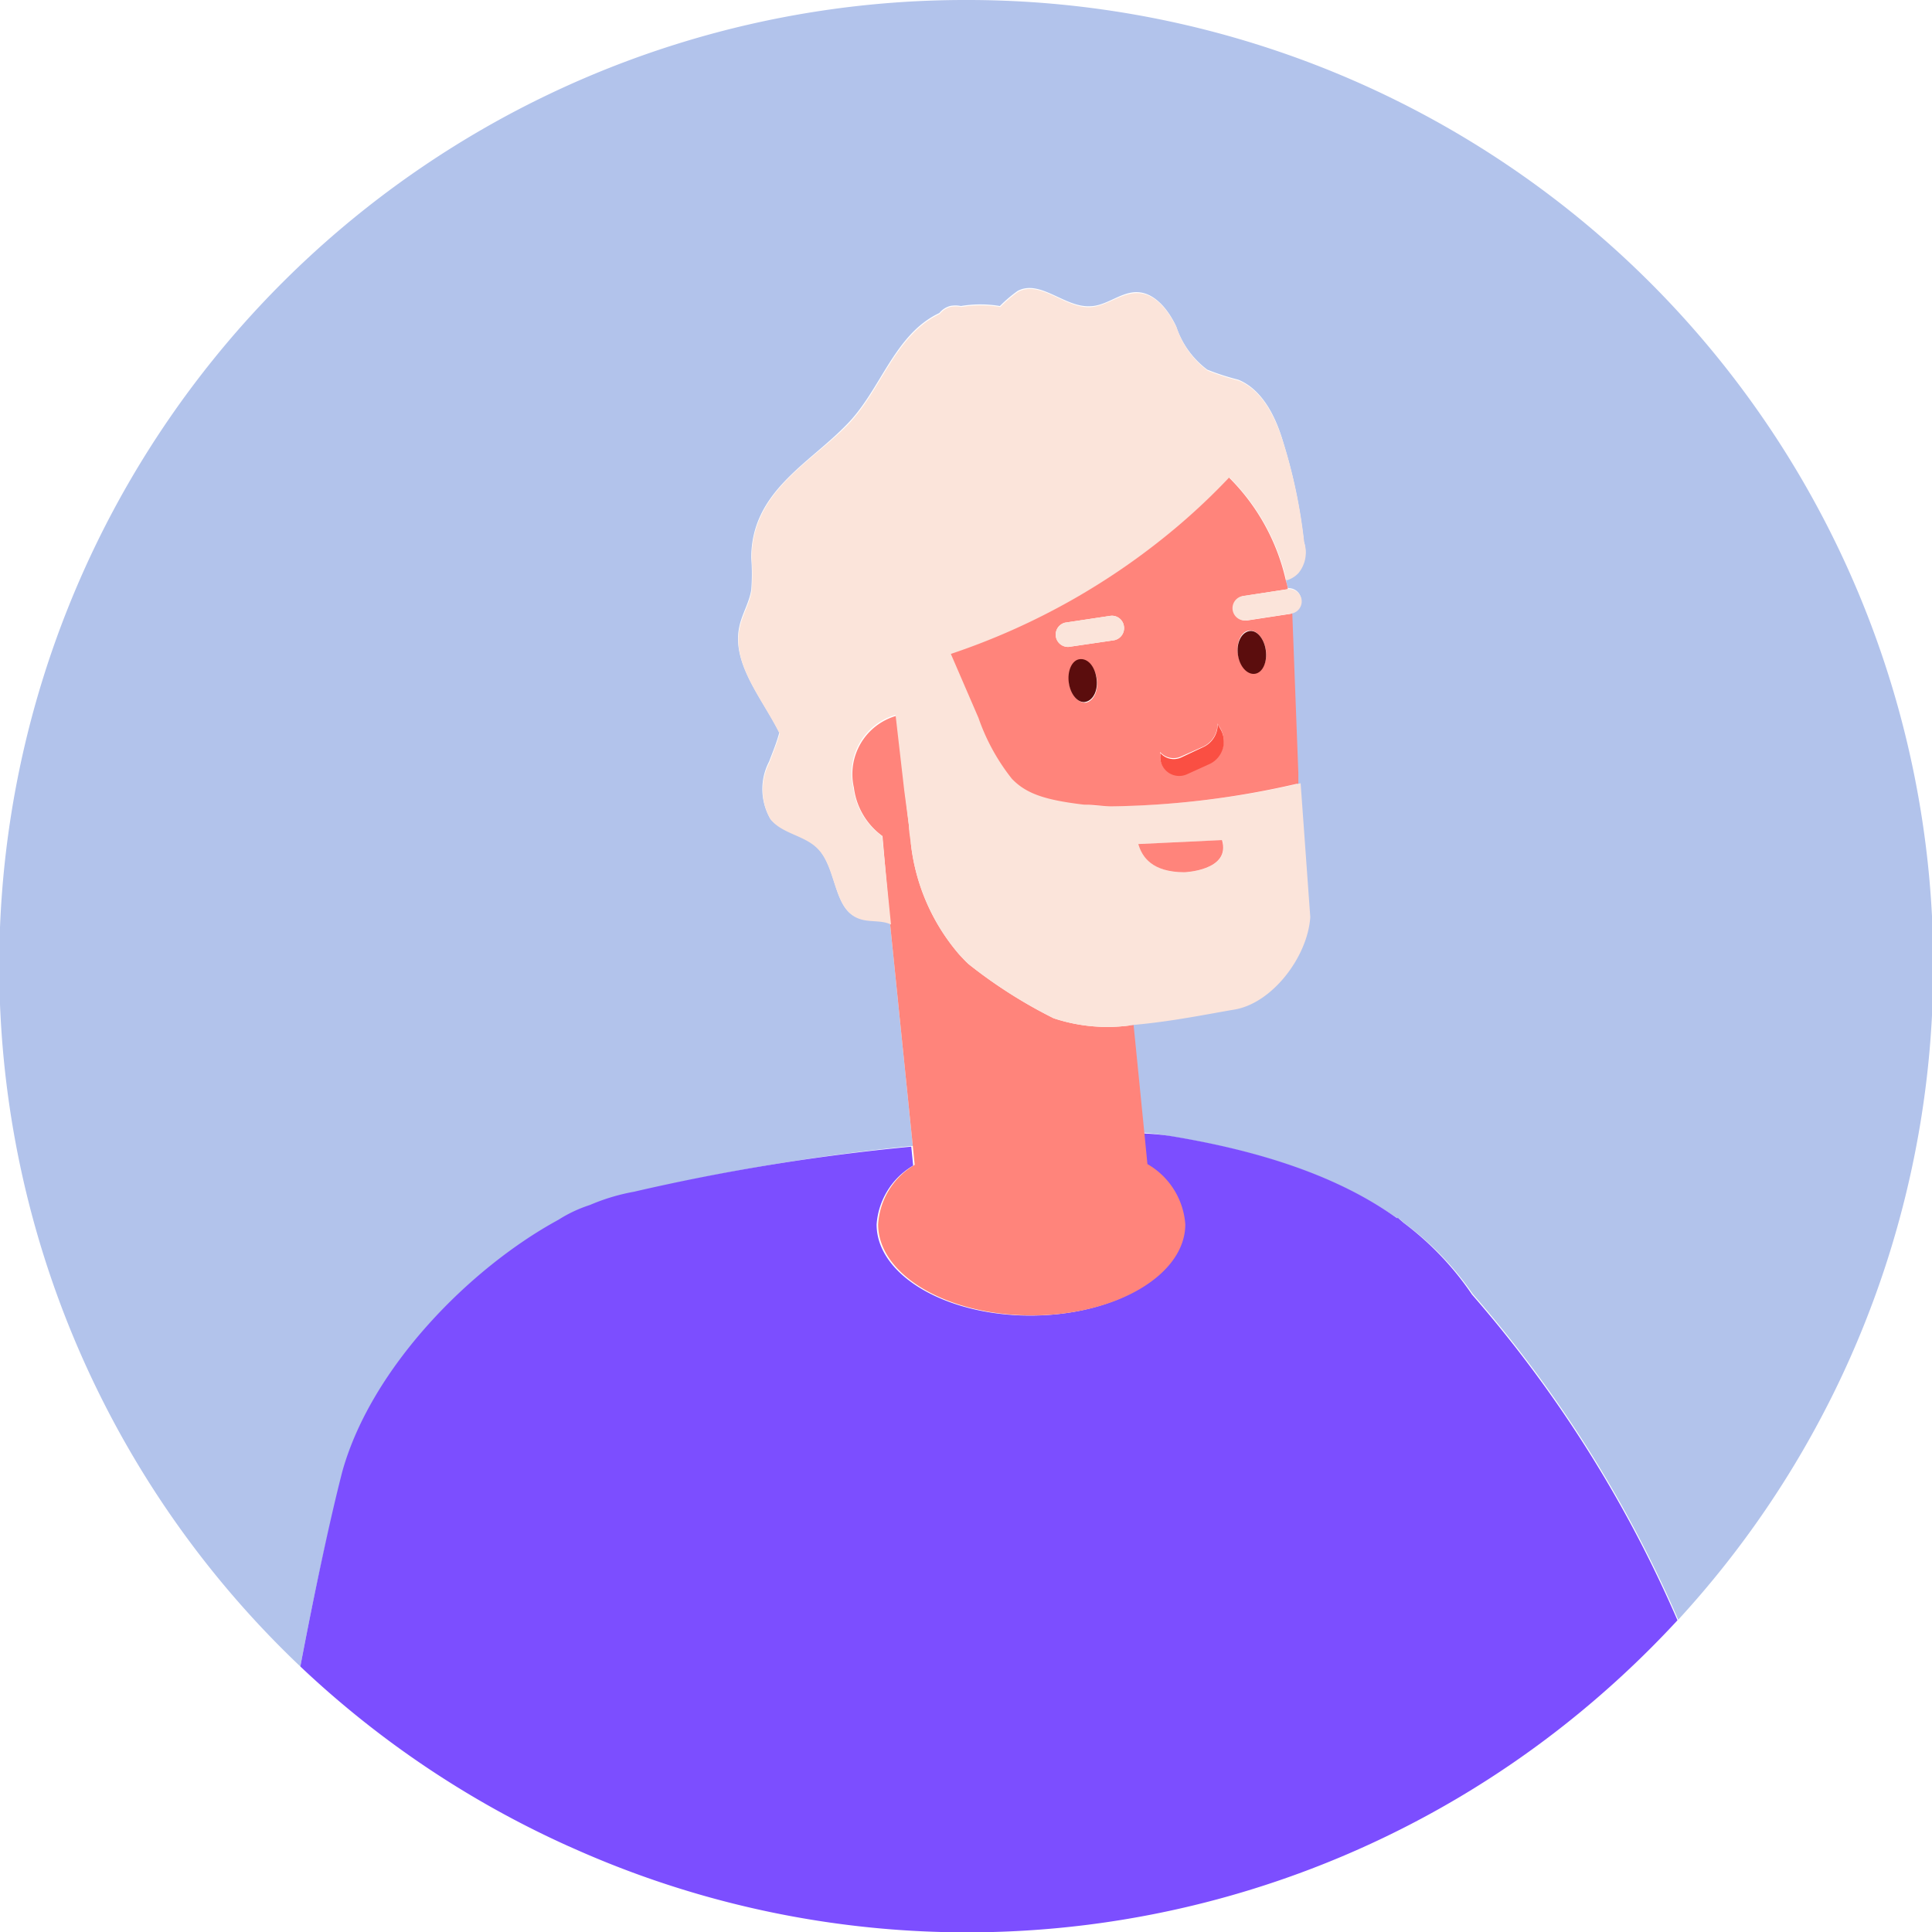 <svg xmlns="http://www.w3.org/2000/svg" viewBox="0 0 102.02 102.02"><defs><style>.cls-1{fill:#b2c3eb;}.cls-2{fill:#7c4eff;}.cls-3{fill:#ff847b;}.cls-4{fill:#fbe4da;}.cls-5{fill:#5b0d0d;}.cls-6{fill:#fa4f43;}</style></defs><g id="Layer_2" data-name="Layer 2"><g id="_ÎÓÈ_1" data-name="—ÎÓÈ_1"><path class="cls-1" d="M51,0A51,51,0,0,0,15.86,88c.76-4,1.56-7.71,2.29-10.29,1.53-5.46,6.72-10.73,11.41-13.28v0a7.21,7.21,0,0,1,1.66-.78,10.69,10.69,0,0,1,2.33-.7A111.47,111.47,0,0,1,48.2,60.51L47,48.77c-.52-.25-1.15-.1-1.7-.31C44,48,44.2,45.81,43.16,44.77c-.69-.71-1.86-.78-2.49-1.55a3.13,3.13,0,0,1-.06-3c.19-.5.4-1,.54-1.53-.9-1.82-2.53-3.65-2.11-5.6.14-.67.52-1.26.63-1.94a10.59,10.59,0,0,0,0-1.69c0-3.47,3-4.94,5-7,1.84-1.83,2.52-4.79,4.93-5.93a1.13,1.13,0,0,1,.56-.37,1.41,1.41,0,0,1,.58,0,6.2,6.2,0,0,1,2.06,0,7.1,7.1,0,0,1,.94-.8c1.19-.62,2.47.87,3.8.81.9,0,1.67-.8,2.57-.74s1.6.95,2,1.81a4.7,4.7,0,0,0,1.64,2.28,13.07,13.07,0,0,0,1.64.53c1.29.53,2,2,2.38,3.34a28,28,0,0,1,1.08,5.21,1.71,1.71,0,0,1-.31,1.62,1.41,1.41,0,0,1-.63.38c0,.15.07.31.1.46a.65.65,0,0,1,.69.55.65.65,0,0,1-.54.74h0l.32,8.43c0,.18,0,.36,0,.54h0l.51,7.07c-.1,2.09-1.93,4.54-4,4.88-1.21.2-3.31.64-5.33.81l.57,5.72A13.72,13.72,0,0,1,61.8,60c4.93.82,8.92,2.2,12,4.34h.07l.3.26a15.73,15.73,0,0,1,3.6,3.73,66.27,66.27,0,0,1,10.85,17.2A51,51,0,0,0,51,0Z"/><path class="cls-2" d="M74.13,64.58l-.3-.26h-.07c-3-2.14-7-3.52-12-4.34a13.72,13.72,0,0,0-1.41-.13l.16,1.63a4,4,0,0,1,2,3.18c0,2.66-3.63,4.81-8.11,4.81s-8.11-2.15-8.11-4.81a3.92,3.92,0,0,1,1.93-3.11l-.1-1a111.47,111.47,0,0,0-14.64,2.38,10.69,10.69,0,0,0-2.33.7,7.21,7.21,0,0,0-1.66.78v0c-4.69,2.55-9.88,7.82-11.41,13.28C17.42,80.25,16.62,84,15.86,88A51.18,51.18,0,0,0,30,97.48l.34.15A50.91,50.91,0,0,0,82.72,91a52,52,0,0,0,5.86-5.44,66.27,66.27,0,0,0-10.85-17.2A15.73,15.73,0,0,0,74.13,64.58Z"/><path class="cls-3" d="M46.37,64.65c0,2.66,3.63,4.81,8.11,4.81s8.11-2.15,8.11-4.81a4,4,0,0,0-2-3.18l-.16-1.63-.57-5.72a9,9,0,0,1-4.22-.35,25.54,25.54,0,0,1-4.48-2.85c-.18-.16-.34-.34-.51-.52a10.81,10.81,0,0,1-2.55-5.85c0-.31-.07-.62-.1-.92l-.21-1.83-.46-4a3.2,3.2,0,0,0-2.24,3.79,3.73,3.73,0,0,0,1.51,2.56L47,48.77,48.2,60.51l.1,1A3.92,3.92,0,0,0,46.37,64.65Z"/><path class="cls-4" d="M45.05,41.54a3.2,3.2,0,0,1,2.24-3.79l.46,4L48,43.63c0,.3.06.61.1.92a10.81,10.81,0,0,0,2.55,5.85c.17.18.33.36.51.52a25.54,25.54,0,0,0,4.48,2.85,9,9,0,0,0,4.22.35c2-.17,4.12-.61,5.33-.81,2-.34,3.86-2.79,4-4.88l-.51-7.07h0a46,46,0,0,1-9.9,1.21c-.49,0-1,0-1.42-.09-2-.24-3-.56-3.81-1.37a10.91,10.91,0,0,1-1.76-3.21l-1.46-3.38A36.41,36.41,0,0,0,62.3,27.69a33.86,33.86,0,0,0,2.63-2.47,11.11,11.11,0,0,1,3,5.43,1.41,1.41,0,0,0,.63-.38,1.71,1.71,0,0,0,.31-1.62,28,28,0,0,0-1.08-5.21c-.42-1.36-1.09-2.81-2.38-3.34a13.07,13.07,0,0,1-1.64-.53,4.7,4.7,0,0,1-1.64-2.28c-.42-.86-1.08-1.76-2-1.81s-1.67.7-2.57.74c-1.33.06-2.61-1.43-3.8-.81a7.1,7.1,0,0,0-.94.8,6.2,6.2,0,0,0-2.06,0,1.41,1.41,0,0,0-.58,0,1.13,1.13,0,0,0-.56.37c-2.41,1.14-3.09,4.1-4.93,5.93-2,2-5,3.5-5,7a10.59,10.59,0,0,1,0,1.69c-.11.68-.49,1.27-.63,1.94-.42,1.95,1.21,3.78,2.11,5.6-.14.52-.35,1-.54,1.53a3.13,3.13,0,0,0,.06,3c.63.77,1.8.84,2.49,1.55,1,1,.81,3.18,2.17,3.69.55.21,1.18.06,1.7.31l-.47-4.67A3.73,3.73,0,0,1,45.05,41.54Zm19.5,2.82c.46,1.62-2,1.7-2,1.7-1.69,0-2.22-.8-2.4-1.49Z"/><path class="cls-3" d="M62.3,27.69a36.41,36.41,0,0,1-12.09,6.84l1.46,3.38a10.91,10.91,0,0,0,1.76,3.21c.77.81,1.8,1.13,3.81,1.37.45,0,.93.08,1.42.09a46,46,0,0,0,9.9-1.21c0-.18,0-.36,0-.54l-.32-8.43-2.36.36a.65.65,0,0,1-.19-1.29L68,31.11h0c0-.15-.06-.31-.1-.46a11.11,11.11,0,0,0-3-5.43A33.86,33.86,0,0,1,62.3,27.69ZM57.36,37.1c-.4.06-.8-.4-.9-1s.16-1.19.56-1.25.81.4.9,1S57.77,37,57.36,37.1Zm1.46-3.29-2.39.35a.65.65,0,0,1-.19-1.28l2.39-.36a.64.64,0,0,1,.72.55A.65.65,0,0,1,58.82,33.81Zm7.12-.51c.4-.07.8.4.9,1s-.16,1.19-.57,1.25-.8-.4-.9-1S65.53,33.36,65.94,33.3Zm-2.09,7-1.19.54a1,1,0,0,1-1.4-1v-.13a.94.94,0,0,0,1.1.24l1.19-.53a1.31,1.31,0,0,0,.74-1.21l.12.2A1.31,1.31,0,0,1,63.85,40.31Z"/><path class="cls-4" d="M58.63,32.52l-2.39.36a.65.65,0,0,0,.19,1.28l2.39-.35a.65.65,0,0,0,.53-.74A.64.64,0,0,0,58.63,32.52Z"/><path class="cls-4" d="M65.64,31.47a.65.65,0,0,0,.19,1.29l2.36-.36h0a.65.65,0,0,0,.54-.74.65.65,0,0,0-.69-.55h0Z"/><path class="cls-5" d="M66.27,35.58c.41-.06.66-.62.57-1.25s-.5-1.1-.9-1-.66.62-.57,1.25S65.87,35.64,66.27,35.58Z"/><path class="cls-5" d="M57,34.81c-.4.06-.65.62-.56,1.25s.5,1.1.9,1,.66-.62.56-1.26S57.43,34.75,57,34.81Z"/><path class="cls-6" d="M64.3,38.23a1.31,1.31,0,0,1-.74,1.21L62.37,40a.94.94,0,0,1-1.1-.24v.13a1,1,0,0,0,1.4,1l1.19-.54a1.31,1.31,0,0,0,.57-1.88Z"/><path class="cls-3" d="M62.53,46.06s2.48-.08,2-1.7l-4.42.21C60.31,45.26,60.84,46.05,62.53,46.06Z"/></g></g></svg>